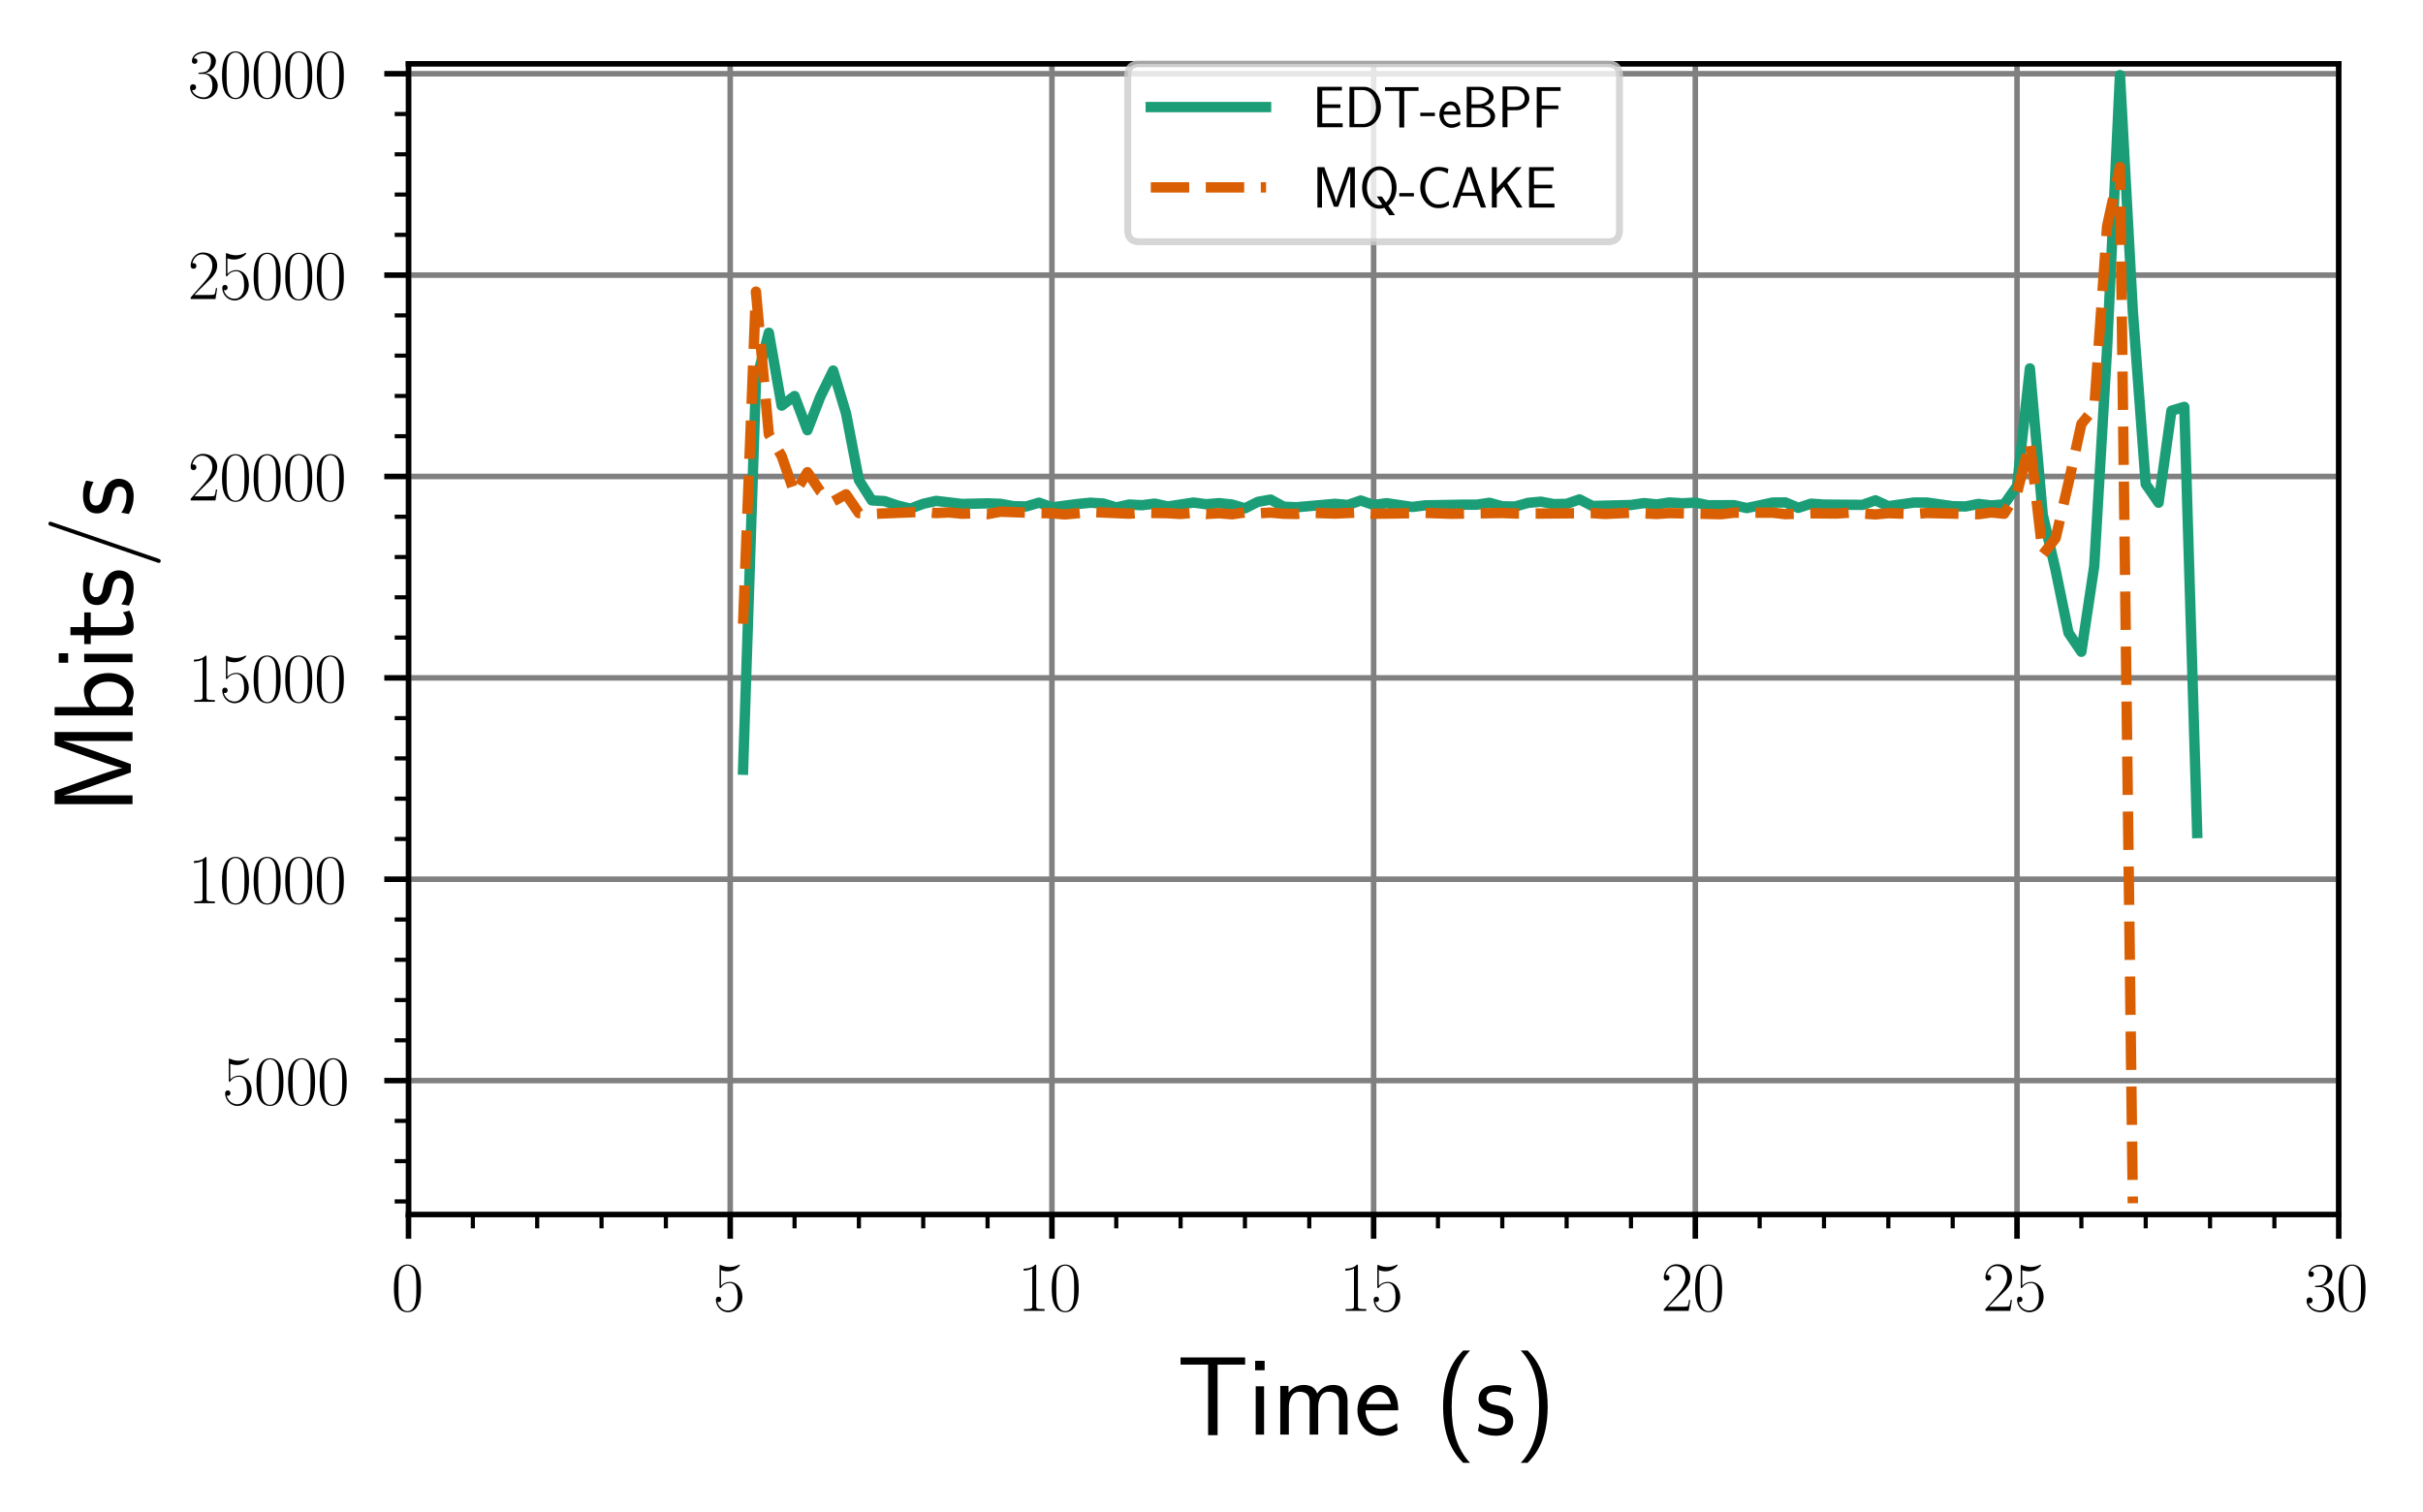 <?xml version="1.0" encoding="utf-8" standalone="no"?>
<!DOCTYPE svg PUBLIC "-//W3C//DTD SVG 1.1//EN"
  "http://www.w3.org/Graphics/SVG/1.1/DTD/svg11.dtd">
<svg xmlns:xlink="http://www.w3.org/1999/xlink" width="350.228pt" height="218.542pt" viewBox="0 0 350.228 218.542" xmlns="http://www.w3.org/2000/svg" version="1.1">
 <defs>
  <style type="text/css">*{stroke-linejoin: round; stroke-linecap: butt}</style>
 </defs>
 <g id="figure_1">
  <g id="patch_1">
   <path d="M 0 218.542 
L 350.228 218.542 
L 350.228 0 
L 0 0 
z
" style="fill: #ffffff"/>
  </g>
  <g id="axes_1">
   <g id="patch_2">
    <path d="M 59.047 175.546 
L 338.047 175.546 
L 338.047 9.226 
L 59.047 9.226 
z
" style="fill: #ffffff"/>
   </g>
   <g id="matplotlib.axis_1">
    <g id="xtick_1">
     <g id="line2d_1">
      <path d="M 59.047 175.546 
L 59.047 9.226 
" clip-path="url(#p58582784f5)" style="fill: none; stroke: #808080; stroke-width: 0.8; stroke-linecap: square"/>
     </g>
     <g id="line2d_2">
      <defs>
       <path id="m3d6bffeda5" d="M 0 0 
L 0 3.5 
" style="stroke: #000000; stroke-width: 0.8"/>
      </defs>
      <g>
       <use xlink:href="#m3d6bffeda5" x="59.047" y="175.546" style="stroke: #000000; stroke-width: 0.8"/>
      </g>
     </g>
     <g id="text_1">
      <!-- $\mathdefault{0}$ -->
      <g transform="translate(56.556 189.465) scale(0.1 -0.1)">
       <defs>
        <path id="CMR17-30" d="M 2688 2025 
C 2688 2416 2682 3080 2413 3591 
C 2176 4039 1798 4198 1466 4198 
C 1158 4198 768 4058 525 3597 
C 269 3118 243 2524 243 2025 
C 243 1661 250 1106 448 619 
C 723 -39 1216 -128 1466 -128 
C 1760 -128 2208 -7 2470 600 
C 2662 1042 2688 1559 2688 2025 
z
M 1466 -26 
C 1056 -26 813 325 723 812 
C 653 1188 653 1738 653 2096 
C 653 2588 653 2997 736 3387 
C 858 3929 1216 4096 1466 4096 
C 1728 4096 2067 3923 2189 3400 
C 2272 3036 2278 2607 2278 2096 
C 2278 1680 2278 1169 2202 792 
C 2067 95 1690 -26 1466 -26 
z
" transform="scale(0.016)"/>
       </defs>
       <use xlink:href="#CMR17-30" transform="scale(0.996)"/>
      </g>
     </g>
    </g>
    <g id="xtick_2">
     <g id="line2d_3">
      <path d="M 105.547 175.546 
L 105.547 9.226 
" clip-path="url(#p58582784f5)" style="fill: none; stroke: #808080; stroke-width: 0.8; stroke-linecap: square"/>
     </g>
     <g id="line2d_4">
      <g>
       <use xlink:href="#m3d6bffeda5" x="105.547" y="175.546" style="stroke: #000000; stroke-width: 0.8"/>
      </g>
     </g>
     <g id="text_2">
      <!-- $\mathdefault{5}$ -->
      <g transform="translate(103.056 189.465) scale(0.1 -0.1)">
       <defs>
        <path id="CMR17-35" d="M 730 3692 
C 794 3666 1056 3584 1325 3584 
C 1920 3584 2246 3911 2432 4100 
C 2432 4157 2432 4192 2394 4192 
C 2387 4192 2374 4192 2323 4163 
C 2099 4058 1837 3973 1517 3973 
C 1325 3973 1037 3999 723 4139 
C 653 4171 640 4171 634 4171 
C 602 4171 595 4164 595 4037 
L 595 2203 
C 595 2089 595 2057 659 2057 
C 691 2057 704 2070 736 2114 
C 941 2401 1222 2522 1542 2522 
C 1766 2522 2246 2382 2246 1289 
C 2246 1085 2246 715 2054 421 
C 1894 159 1645 25 1370 25 
C 947 25 518 320 403 814 
C 429 807 480 795 506 795 
C 589 795 749 840 749 1038 
C 749 1210 627 1280 506 1280 
C 358 1280 262 1190 262 1011 
C 262 454 704 -128 1382 -128 
C 2042 -128 2669 440 2669 1264 
C 2669 2030 2170 2624 1549 2624 
C 1222 2624 947 2503 730 2274 
L 730 3692 
z
" transform="scale(0.016)"/>
       </defs>
       <use xlink:href="#CMR17-35" transform="scale(0.996)"/>
      </g>
     </g>
    </g>
    <g id="xtick_3">
     <g id="line2d_5">
      <path d="M 152.047 175.546 
L 152.047 9.226 
" clip-path="url(#p58582784f5)" style="fill: none; stroke: #808080; stroke-width: 0.8; stroke-linecap: square"/>
     </g>
     <g id="line2d_6">
      <g>
       <use xlink:href="#m3d6bffeda5" x="152.047" y="175.546" style="stroke: #000000; stroke-width: 0.8"/>
      </g>
     </g>
     <g id="text_3">
      <!-- $\mathdefault{10}$ -->
      <g transform="translate(147.066 189.465) scale(0.1 -0.1)">
       <defs>
        <path id="CMR17-31" d="M 1702 4058 
C 1702 4192 1696 4192 1606 4192 
C 1357 3916 979 3827 621 3827 
C 602 3827 570 3827 563 3808 
C 557 3795 557 3782 557 3648 
C 755 3648 1088 3686 1344 3839 
L 1344 461 
C 1344 236 1331 160 781 160 
L 589 160 
L 589 0 
C 896 0 1216 0 1523 0 
C 1830 0 2150 0 2458 0 
L 2458 160 
L 2266 160 
C 1715 160 1702 230 1702 458 
L 1702 4058 
z
" transform="scale(0.016)"/>
       </defs>
       <use xlink:href="#CMR17-31" transform="scale(0.996)"/>
       <use xlink:href="#CMR17-30" transform="translate(45.69 0) scale(0.996)"/>
      </g>
     </g>
    </g>
    <g id="xtick_4">
     <g id="line2d_7">
      <path d="M 198.547 175.546 
L 198.547 9.226 
" clip-path="url(#p58582784f5)" style="fill: none; stroke: #808080; stroke-width: 0.8; stroke-linecap: square"/>
     </g>
     <g id="line2d_8">
      <g>
       <use xlink:href="#m3d6bffeda5" x="198.547" y="175.546" style="stroke: #000000; stroke-width: 0.8"/>
      </g>
     </g>
     <g id="text_4">
      <!-- $\mathdefault{15}$ -->
      <g transform="translate(193.566 189.465) scale(0.1 -0.1)">
       <use xlink:href="#CMR17-31" transform="scale(0.996)"/>
       <use xlink:href="#CMR17-35" transform="translate(45.69 0) scale(0.996)"/>
      </g>
     </g>
    </g>
    <g id="xtick_5">
     <g id="line2d_9">
      <path d="M 245.047 175.546 
L 245.047 9.226 
" clip-path="url(#p58582784f5)" style="fill: none; stroke: #808080; stroke-width: 0.8; stroke-linecap: square"/>
     </g>
     <g id="line2d_10">
      <g>
       <use xlink:href="#m3d6bffeda5" x="245.047" y="175.546" style="stroke: #000000; stroke-width: 0.8"/>
      </g>
     </g>
     <g id="text_5">
      <!-- $\mathdefault{20}$ -->
      <g transform="translate(240.066 189.465) scale(0.1 -0.1)">
       <defs>
        <path id="CMR17-32" d="M 2669 989 
L 2554 989 
C 2490 536 2438 459 2413 420 
C 2381 369 1920 369 1830 369 
L 602 369 
C 832 619 1280 1072 1824 1597 
C 2214 1967 2669 2402 2669 3035 
C 2669 3790 2067 4224 1395 4224 
C 691 4224 262 3604 262 3030 
C 262 2780 448 2748 525 2748 
C 589 2748 781 2787 781 3010 
C 781 3207 614 3264 525 3264 
C 486 3264 448 3258 422 3245 
C 544 3790 915 4058 1306 4058 
C 1862 4058 2227 3617 2227 3035 
C 2227 2479 1901 2000 1536 1584 
L 262 146 
L 262 0 
L 2515 0 
L 2669 989 
z
" transform="scale(0.016)"/>
       </defs>
       <use xlink:href="#CMR17-32" transform="scale(0.996)"/>
       <use xlink:href="#CMR17-30" transform="translate(45.69 0) scale(0.996)"/>
      </g>
     </g>
    </g>
    <g id="xtick_6">
     <g id="line2d_11">
      <path d="M 291.547 175.546 
L 291.547 9.226 
" clip-path="url(#p58582784f5)" style="fill: none; stroke: #808080; stroke-width: 0.8; stroke-linecap: square"/>
     </g>
     <g id="line2d_12">
      <g>
       <use xlink:href="#m3d6bffeda5" x="291.547" y="175.546" style="stroke: #000000; stroke-width: 0.8"/>
      </g>
     </g>
     <g id="text_6">
      <!-- $\mathdefault{25}$ -->
      <g transform="translate(286.566 189.465) scale(0.1 -0.1)">
       <use xlink:href="#CMR17-32" transform="scale(0.996)"/>
       <use xlink:href="#CMR17-35" transform="translate(45.69 0) scale(0.996)"/>
      </g>
     </g>
    </g>
    <g id="xtick_7">
     <g id="line2d_13">
      <path d="M 338.047 175.546 
L 338.047 9.226 
" clip-path="url(#p58582784f5)" style="fill: none; stroke: #808080; stroke-width: 0.8; stroke-linecap: square"/>
     </g>
     <g id="line2d_14">
      <g>
       <use xlink:href="#m3d6bffeda5" x="338.047" y="175.546" style="stroke: #000000; stroke-width: 0.8"/>
      </g>
     </g>
     <g id="text_7">
      <!-- $\mathdefault{30}$ -->
      <g transform="translate(333.066 189.465) scale(0.1 -0.1)">
       <defs>
        <path id="CMR17-33" d="M 1414 2157 
C 1984 2157 2234 1662 2234 1090 
C 2234 320 1824 25 1453 25 
C 1114 25 563 194 390 693 
C 422 680 454 680 486 680 
C 640 680 755 782 755 948 
C 755 1133 614 1216 486 1216 
C 378 1216 211 1165 211 926 
C 211 335 787 -128 1466 -128 
C 2176 -128 2720 430 2720 1085 
C 2720 1707 2208 2157 1600 2227 
C 2086 2328 2554 2756 2554 3329 
C 2554 3820 2048 4179 1472 4179 
C 890 4179 378 3829 378 3329 
C 378 3110 544 3072 627 3072 
C 762 3072 877 3155 877 3321 
C 877 3486 762 3569 627 3569 
C 602 3569 570 3569 544 3557 
C 730 3959 1235 4032 1459 4032 
C 1683 4032 2106 3925 2106 3320 
C 2106 3143 2080 2828 1862 2550 
C 1670 2304 1453 2304 1242 2284 
C 1210 2284 1062 2269 1037 2269 
C 992 2263 966 2257 966 2208 
C 966 2163 973 2157 1101 2157 
L 1414 2157 
z
" transform="scale(0.016)"/>
       </defs>
       <use xlink:href="#CMR17-33" transform="scale(0.996)"/>
       <use xlink:href="#CMR17-30" transform="translate(45.69 0) scale(0.996)"/>
      </g>
     </g>
    </g>
    <g id="xtick_8">
     <g id="line2d_15">
      <defs>
       <path id="m4acc8db81a" d="M 0 0 
L 0 2 
" style="stroke: #000000; stroke-width: 0.6"/>
      </defs>
      <g>
       <use xlink:href="#m4acc8db81a" x="68.347" y="175.546" style="stroke: #000000; stroke-width: 0.6"/>
      </g>
     </g>
    </g>
    <g id="xtick_9">
     <g id="line2d_16">
      <g>
       <use xlink:href="#m4acc8db81a" x="77.647" y="175.546" style="stroke: #000000; stroke-width: 0.6"/>
      </g>
     </g>
    </g>
    <g id="xtick_10">
     <g id="line2d_17">
      <g>
       <use xlink:href="#m4acc8db81a" x="86.947" y="175.546" style="stroke: #000000; stroke-width: 0.6"/>
      </g>
     </g>
    </g>
    <g id="xtick_11">
     <g id="line2d_18">
      <g>
       <use xlink:href="#m4acc8db81a" x="96.247" y="175.546" style="stroke: #000000; stroke-width: 0.6"/>
      </g>
     </g>
    </g>
    <g id="xtick_12">
     <g id="line2d_19">
      <g>
       <use xlink:href="#m4acc8db81a" x="114.847" y="175.546" style="stroke: #000000; stroke-width: 0.6"/>
      </g>
     </g>
    </g>
    <g id="xtick_13">
     <g id="line2d_20">
      <g>
       <use xlink:href="#m4acc8db81a" x="124.147" y="175.546" style="stroke: #000000; stroke-width: 0.6"/>
      </g>
     </g>
    </g>
    <g id="xtick_14">
     <g id="line2d_21">
      <g>
       <use xlink:href="#m4acc8db81a" x="133.447" y="175.546" style="stroke: #000000; stroke-width: 0.6"/>
      </g>
     </g>
    </g>
    <g id="xtick_15">
     <g id="line2d_22">
      <g>
       <use xlink:href="#m4acc8db81a" x="142.747" y="175.546" style="stroke: #000000; stroke-width: 0.6"/>
      </g>
     </g>
    </g>
    <g id="xtick_16">
     <g id="line2d_23">
      <g>
       <use xlink:href="#m4acc8db81a" x="161.347" y="175.546" style="stroke: #000000; stroke-width: 0.6"/>
      </g>
     </g>
    </g>
    <g id="xtick_17">
     <g id="line2d_24">
      <g>
       <use xlink:href="#m4acc8db81a" x="170.647" y="175.546" style="stroke: #000000; stroke-width: 0.6"/>
      </g>
     </g>
    </g>
    <g id="xtick_18">
     <g id="line2d_25">
      <g>
       <use xlink:href="#m4acc8db81a" x="179.947" y="175.546" style="stroke: #000000; stroke-width: 0.6"/>
      </g>
     </g>
    </g>
    <g id="xtick_19">
     <g id="line2d_26">
      <g>
       <use xlink:href="#m4acc8db81a" x="189.247" y="175.546" style="stroke: #000000; stroke-width: 0.6"/>
      </g>
     </g>
    </g>
    <g id="xtick_20">
     <g id="line2d_27">
      <g>
       <use xlink:href="#m4acc8db81a" x="207.847" y="175.546" style="stroke: #000000; stroke-width: 0.6"/>
      </g>
     </g>
    </g>
    <g id="xtick_21">
     <g id="line2d_28">
      <g>
       <use xlink:href="#m4acc8db81a" x="217.147" y="175.546" style="stroke: #000000; stroke-width: 0.6"/>
      </g>
     </g>
    </g>
    <g id="xtick_22">
     <g id="line2d_29">
      <g>
       <use xlink:href="#m4acc8db81a" x="226.447" y="175.546" style="stroke: #000000; stroke-width: 0.6"/>
      </g>
     </g>
    </g>
    <g id="xtick_23">
     <g id="line2d_30">
      <g>
       <use xlink:href="#m4acc8db81a" x="235.747" y="175.546" style="stroke: #000000; stroke-width: 0.6"/>
      </g>
     </g>
    </g>
    <g id="xtick_24">
     <g id="line2d_31">
      <g>
       <use xlink:href="#m4acc8db81a" x="254.347" y="175.546" style="stroke: #000000; stroke-width: 0.6"/>
      </g>
     </g>
    </g>
    <g id="xtick_25">
     <g id="line2d_32">
      <g>
       <use xlink:href="#m4acc8db81a" x="263.647" y="175.546" style="stroke: #000000; stroke-width: 0.6"/>
      </g>
     </g>
    </g>
    <g id="xtick_26">
     <g id="line2d_33">
      <g>
       <use xlink:href="#m4acc8db81a" x="272.947" y="175.546" style="stroke: #000000; stroke-width: 0.6"/>
      </g>
     </g>
    </g>
    <g id="xtick_27">
     <g id="line2d_34">
      <g>
       <use xlink:href="#m4acc8db81a" x="282.247" y="175.546" style="stroke: #000000; stroke-width: 0.6"/>
      </g>
     </g>
    </g>
    <g id="xtick_28">
     <g id="line2d_35">
      <g>
       <use xlink:href="#m4acc8db81a" x="300.847" y="175.546" style="stroke: #000000; stroke-width: 0.6"/>
      </g>
     </g>
    </g>
    <g id="xtick_29">
     <g id="line2d_36">
      <g>
       <use xlink:href="#m4acc8db81a" x="310.147" y="175.546" style="stroke: #000000; stroke-width: 0.6"/>
      </g>
     </g>
    </g>
    <g id="xtick_30">
     <g id="line2d_37">
      <g>
       <use xlink:href="#m4acc8db81a" x="319.447" y="175.546" style="stroke: #000000; stroke-width: 0.6"/>
      </g>
     </g>
    </g>
    <g id="xtick_31">
     <g id="line2d_38">
      <g>
       <use xlink:href="#m4acc8db81a" x="328.747" y="175.546" style="stroke: #000000; stroke-width: 0.6"/>
      </g>
     </g>
    </g>
    <g id="text_8">
     <!-- Time (s) -->
     <g transform="translate(170.086 207.357) scale(0.16 -0.16)">
      <defs>
       <path id="CMSS17-54" d="M 2317 3968 
L 2848 3968 
C 2925 3968 3002 3968 3078 3968 
L 3878 3968 
L 3878 4376 
L 218 4376 
L 218 3968 
L 1018 3968 
C 1094 3968 1171 3968 1248 3968 
L 1779 3968 
L 1779 -32 
L 2317 -32 
L 2317 3968 
z
" transform="scale(0.016)"/>
       <path id="CMSS17-69" d="M 979 4183 
L 442 4183 
L 442 3648 
L 979 3648 
L 979 4183 
z
M 947 2739 
L 474 2739 
L 474 0 
L 947 0 
L 947 2739 
z
" transform="scale(0.016)"/>
       <path id="CMSS17-6d" d="M 4288 1877 
C 4288 2308 4179 2816 3462 2816 
C 2982 2816 2694 2516 2566 2331 
C 2451 2670 2182 2816 1798 2816 
C 1363 2816 1088 2568 941 2389 
L 941 2758 
L 474 2758 
L 474 0 
L 960 0 
L 960 1559 
C 960 1939 1101 2428 1555 2428 
C 2138 2428 2138 2016 2138 1829 
L 2138 0 
L 2624 0 
L 2624 1559 
C 2624 1939 2765 2428 3219 2428 
C 3802 2428 3802 2016 3802 1829 
L 3802 0 
L 4288 0 
L 4288 1877 
z
" transform="scale(0.016)"/>
       <path id="CMSS17-65" d="M 2502 1377 
C 2502 1590 2490 2003 2285 2345 
C 2061 2713 1696 2816 1421 2816 
C 755 2816 192 2188 192 1375 
C 192 582 774 -64 1510 -64 
C 1798 -64 2150 19 2470 248 
C 2470 274 2458 414 2451 420 
C 2451 433 2432 630 2432 656 
C 2125 407 1773 325 1517 325 
C 1107 325 666 667 646 1377 
L 2502 1377 
z
M 698 1728 
C 781 2084 1062 2421 1421 2421 
C 1517 2421 1965 2421 2080 1728 
L 698 1728 
z
" transform="scale(0.016)"/>
       <path id="CMSS17-28" d="M 1613 4768 
C 1267 4417 474 3601 474 1588 
C 474 -433 1267 -1243 1613 -1600 
L 2003 -1600 
C 1216 -784 960 357 960 1581 
C 960 2798 1203 3946 2003 4768 
L 1613 4768 
z
" transform="scale(0.016)"/>
       <path id="CMSS17-73" d="M 2061 2627 
C 1683 2807 1389 2807 1197 2807 
C 742 2807 198 2648 198 2003 
C 198 1359 902 1218 1094 1179 
C 1389 1122 1715 1058 1715 740 
C 1715 337 1254 337 1171 337 
C 915 337 563 407 243 638 
L 166 210 
C 531 0 883 -64 1178 -64 
C 1965 -64 2163 416 2163 781 
C 2163 1094 1984 1305 1862 1401 
C 1651 1568 1574 1587 1050 1696 
C 960 1709 646 1779 646 2066 
C 646 2432 1050 2432 1139 2432 
C 1555 2432 1811 2303 1984 2208 
L 2061 2627 
z
" transform="scale(0.016)"/>
       <path id="CMSS17-29" d="M 723 -1600 
C 1069 -1249 1862 -433 1862 1581 
C 1862 3601 1069 4411 723 4768 
L 333 4768 
C 1120 3952 1376 2811 1376 1588 
C 1376 370 1133 -778 333 -1600 
L 723 -1600 
z
" transform="scale(0.016)"/>
      </defs>
      <use xlink:href="#CMSS17-54" transform="scale(0.996)"/>
      <use xlink:href="#CMSS17-69" transform="translate(63.819 0) scale(0.996)"/>
      <use xlink:href="#CMSS17-6d" transform="translate(86 0) scale(0.996)"/>
      <use xlink:href="#CMSS17-65" transform="translate(160.229 0) scale(0.996)"/>
      <use xlink:href="#CMSS17-28" transform="translate(233.097 0) scale(0.996)"/>
      <use xlink:href="#CMSS17-73" transform="translate(269.531 0) scale(0.996)"/>
      <use xlink:href="#CMSS17-29" transform="translate(305.445 0) scale(0.996)"/>
     </g>
    </g>
   </g>
   <g id="matplotlib.axis_2">
    <g id="ytick_1">
     <g id="line2d_39">
      <path d="M 59.047 156.188 
L 338.047 156.188 
" clip-path="url(#p58582784f5)" style="fill: none; stroke: #808080; stroke-width: 0.8; stroke-linecap: square"/>
     </g>
     <g id="line2d_40">
      <defs>
       <path id="mb8cbb721c4" d="M 0 0 
L -3.5 0 
" style="stroke: #000000; stroke-width: 0.8"/>
      </defs>
      <g>
       <use xlink:href="#mb8cbb721c4" x="59.047" y="156.188" style="stroke: #000000; stroke-width: 0.8"/>
      </g>
     </g>
     <g id="text_9">
      <!-- $\mathdefault{5000}$ -->
      <g transform="translate(32.122 159.648) scale(0.1 -0.1)">
       <use xlink:href="#CMR17-35" transform="scale(0.996)"/>
       <use xlink:href="#CMR17-30" transform="translate(45.69 0) scale(0.996)"/>
       <use xlink:href="#CMR17-30" transform="translate(91.381 0) scale(0.996)"/>
       <use xlink:href="#CMR17-30" transform="translate(137.071 0) scale(0.996)"/>
      </g>
     </g>
    </g>
    <g id="ytick_2">
     <g id="line2d_41">
      <path d="M 59.047 127.083 
L 338.047 127.083 
" clip-path="url(#p58582784f5)" style="fill: none; stroke: #808080; stroke-width: 0.8; stroke-linecap: square"/>
     </g>
     <g id="line2d_42">
      <g>
       <use xlink:href="#mb8cbb721c4" x="59.047" y="127.083" style="stroke: #000000; stroke-width: 0.8"/>
      </g>
     </g>
     <g id="text_10">
      <!-- $\mathdefault{10000}$ -->
      <g transform="translate(27.14 130.542) scale(0.1 -0.1)">
       <use xlink:href="#CMR17-31" transform="scale(0.996)"/>
       <use xlink:href="#CMR17-30" transform="translate(45.69 0) scale(0.996)"/>
       <use xlink:href="#CMR17-30" transform="translate(91.381 0) scale(0.996)"/>
       <use xlink:href="#CMR17-30" transform="translate(137.071 0) scale(0.996)"/>
       <use xlink:href="#CMR17-30" transform="translate(182.762 0) scale(0.996)"/>
      </g>
     </g>
    </g>
    <g id="ytick_3">
     <g id="line2d_43">
      <path d="M 59.047 97.977 
L 338.047 97.977 
" clip-path="url(#p58582784f5)" style="fill: none; stroke: #808080; stroke-width: 0.8; stroke-linecap: square"/>
     </g>
     <g id="line2d_44">
      <g>
       <use xlink:href="#mb8cbb721c4" x="59.047" y="97.977" style="stroke: #000000; stroke-width: 0.8"/>
      </g>
     </g>
     <g id="text_11">
      <!-- $\mathdefault{15000}$ -->
      <g transform="translate(27.14 101.436) scale(0.1 -0.1)">
       <use xlink:href="#CMR17-31" transform="scale(0.996)"/>
       <use xlink:href="#CMR17-35" transform="translate(45.69 0) scale(0.996)"/>
       <use xlink:href="#CMR17-30" transform="translate(91.381 0) scale(0.996)"/>
       <use xlink:href="#CMR17-30" transform="translate(137.071 0) scale(0.996)"/>
       <use xlink:href="#CMR17-30" transform="translate(182.762 0) scale(0.996)"/>
      </g>
     </g>
    </g>
    <g id="ytick_4">
     <g id="line2d_45">
      <path d="M 59.047 68.871 
L 338.047 68.871 
" clip-path="url(#p58582784f5)" style="fill: none; stroke: #808080; stroke-width: 0.8; stroke-linecap: square"/>
     </g>
     <g id="line2d_46">
      <g>
       <use xlink:href="#mb8cbb721c4" x="59.047" y="68.871" style="stroke: #000000; stroke-width: 0.8"/>
      </g>
     </g>
     <g id="text_12">
      <!-- $\mathdefault{20000}$ -->
      <g transform="translate(27.14 72.33) scale(0.1 -0.1)">
       <use xlink:href="#CMR17-32" transform="scale(0.996)"/>
       <use xlink:href="#CMR17-30" transform="translate(45.69 0) scale(0.996)"/>
       <use xlink:href="#CMR17-30" transform="translate(91.381 0) scale(0.996)"/>
       <use xlink:href="#CMR17-30" transform="translate(137.071 0) scale(0.996)"/>
       <use xlink:href="#CMR17-30" transform="translate(182.762 0) scale(0.996)"/>
      </g>
     </g>
    </g>
    <g id="ytick_5">
     <g id="line2d_47">
      <path d="M 59.047 39.765 
L 338.047 39.765 
" clip-path="url(#p58582784f5)" style="fill: none; stroke: #808080; stroke-width: 0.8; stroke-linecap: square"/>
     </g>
     <g id="line2d_48">
      <g>
       <use xlink:href="#mb8cbb721c4" x="59.047" y="39.765" style="stroke: #000000; stroke-width: 0.8"/>
      </g>
     </g>
     <g id="text_13">
      <!-- $\mathdefault{25000}$ -->
      <g transform="translate(27.14 43.224) scale(0.1 -0.1)">
       <use xlink:href="#CMR17-32" transform="scale(0.996)"/>
       <use xlink:href="#CMR17-35" transform="translate(45.69 0) scale(0.996)"/>
       <use xlink:href="#CMR17-30" transform="translate(91.381 0) scale(0.996)"/>
       <use xlink:href="#CMR17-30" transform="translate(137.071 0) scale(0.996)"/>
       <use xlink:href="#CMR17-30" transform="translate(182.762 0) scale(0.996)"/>
      </g>
     </g>
    </g>
    <g id="ytick_6">
     <g id="line2d_49">
      <path d="M 59.047 10.659 
L 338.047 10.659 
" clip-path="url(#p58582784f5)" style="fill: none; stroke: #808080; stroke-width: 0.8; stroke-linecap: square"/>
     </g>
     <g id="line2d_50">
      <g>
       <use xlink:href="#mb8cbb721c4" x="59.047" y="10.659" style="stroke: #000000; stroke-width: 0.8"/>
      </g>
     </g>
     <g id="text_14">
      <!-- $\mathdefault{30000}$ -->
      <g transform="translate(27.14 14.118) scale(0.1 -0.1)">
       <use xlink:href="#CMR17-33" transform="scale(0.996)"/>
       <use xlink:href="#CMR17-30" transform="translate(45.69 0) scale(0.996)"/>
       <use xlink:href="#CMR17-30" transform="translate(91.381 0) scale(0.996)"/>
       <use xlink:href="#CMR17-30" transform="translate(137.071 0) scale(0.996)"/>
       <use xlink:href="#CMR17-30" transform="translate(182.762 0) scale(0.996)"/>
      </g>
     </g>
    </g>
    <g id="ytick_7">
     <g id="line2d_51">
      <defs>
       <path id="m43f4674069" d="M 0 0 
L -2 0 
" style="stroke: #000000; stroke-width: 0.6"/>
      </defs>
      <g>
       <use xlink:href="#m43f4674069" x="59.047" y="173.652" style="stroke: #000000; stroke-width: 0.6"/>
      </g>
     </g>
    </g>
    <g id="ytick_8">
     <g id="line2d_52">
      <g>
       <use xlink:href="#m43f4674069" x="59.047" y="167.831" style="stroke: #000000; stroke-width: 0.6"/>
      </g>
     </g>
    </g>
    <g id="ytick_9">
     <g id="line2d_53">
      <g>
       <use xlink:href="#m43f4674069" x="59.047" y="162.01" style="stroke: #000000; stroke-width: 0.6"/>
      </g>
     </g>
    </g>
    <g id="ytick_10">
     <g id="line2d_54">
      <g>
       <use xlink:href="#m43f4674069" x="59.047" y="150.367" style="stroke: #000000; stroke-width: 0.6"/>
      </g>
     </g>
    </g>
    <g id="ytick_11">
     <g id="line2d_55">
      <g>
       <use xlink:href="#m43f4674069" x="59.047" y="144.546" style="stroke: #000000; stroke-width: 0.6"/>
      </g>
     </g>
    </g>
    <g id="ytick_12">
     <g id="line2d_56">
      <g>
       <use xlink:href="#m43f4674069" x="59.047" y="138.725" style="stroke: #000000; stroke-width: 0.6"/>
      </g>
     </g>
    </g>
    <g id="ytick_13">
     <g id="line2d_57">
      <g>
       <use xlink:href="#m43f4674069" x="59.047" y="132.904" style="stroke: #000000; stroke-width: 0.6"/>
      </g>
     </g>
    </g>
    <g id="ytick_14">
     <g id="line2d_58">
      <g>
       <use xlink:href="#m43f4674069" x="59.047" y="121.261" style="stroke: #000000; stroke-width: 0.6"/>
      </g>
     </g>
    </g>
    <g id="ytick_15">
     <g id="line2d_59">
      <g>
       <use xlink:href="#m43f4674069" x="59.047" y="115.44" style="stroke: #000000; stroke-width: 0.6"/>
      </g>
     </g>
    </g>
    <g id="ytick_16">
     <g id="line2d_60">
      <g>
       <use xlink:href="#m43f4674069" x="59.047" y="109.619" style="stroke: #000000; stroke-width: 0.6"/>
      </g>
     </g>
    </g>
    <g id="ytick_17">
     <g id="line2d_61">
      <g>
       <use xlink:href="#m43f4674069" x="59.047" y="103.798" style="stroke: #000000; stroke-width: 0.6"/>
      </g>
     </g>
    </g>
    <g id="ytick_18">
     <g id="line2d_62">
      <g>
       <use xlink:href="#m43f4674069" x="59.047" y="92.156" style="stroke: #000000; stroke-width: 0.6"/>
      </g>
     </g>
    </g>
    <g id="ytick_19">
     <g id="line2d_63">
      <g>
       <use xlink:href="#m43f4674069" x="59.047" y="86.334" style="stroke: #000000; stroke-width: 0.6"/>
      </g>
     </g>
    </g>
    <g id="ytick_20">
     <g id="line2d_64">
      <g>
       <use xlink:href="#m43f4674069" x="59.047" y="80.513" style="stroke: #000000; stroke-width: 0.6"/>
      </g>
     </g>
    </g>
    <g id="ytick_21">
     <g id="line2d_65">
      <g>
       <use xlink:href="#m43f4674069" x="59.047" y="74.692" style="stroke: #000000; stroke-width: 0.6"/>
      </g>
     </g>
    </g>
    <g id="ytick_22">
     <g id="line2d_66">
      <g>
       <use xlink:href="#m43f4674069" x="59.047" y="63.05" style="stroke: #000000; stroke-width: 0.6"/>
      </g>
     </g>
    </g>
    <g id="ytick_23">
     <g id="line2d_67">
      <g>
       <use xlink:href="#m43f4674069" x="59.047" y="57.229" style="stroke: #000000; stroke-width: 0.6"/>
      </g>
     </g>
    </g>
    <g id="ytick_24">
     <g id="line2d_68">
      <g>
       <use xlink:href="#m43f4674069" x="59.047" y="51.407" style="stroke: #000000; stroke-width: 0.6"/>
      </g>
     </g>
    </g>
    <g id="ytick_25">
     <g id="line2d_69">
      <g>
       <use xlink:href="#m43f4674069" x="59.047" y="45.586" style="stroke: #000000; stroke-width: 0.6"/>
      </g>
     </g>
    </g>
    <g id="ytick_26">
     <g id="line2d_70">
      <g>
       <use xlink:href="#m43f4674069" x="59.047" y="33.944" style="stroke: #000000; stroke-width: 0.6"/>
      </g>
     </g>
    </g>
    <g id="ytick_27">
     <g id="line2d_71">
      <g>
       <use xlink:href="#m43f4674069" x="59.047" y="28.123" style="stroke: #000000; stroke-width: 0.6"/>
      </g>
     </g>
    </g>
    <g id="ytick_28">
     <g id="line2d_72">
      <g>
       <use xlink:href="#m43f4674069" x="59.047" y="22.302" style="stroke: #000000; stroke-width: 0.6"/>
      </g>
     </g>
    </g>
    <g id="ytick_29">
     <g id="line2d_73">
      <g>
       <use xlink:href="#m43f4674069" x="59.047" y="16.48" style="stroke: #000000; stroke-width: 0.6"/>
      </g>
     </g>
    </g>
    <g id="text_15">
     <!-- Mbits/s -->
     <g transform="translate(19.155 117.699) rotate(-90) scale(0.16 -0.16)">
      <defs>
       <path id="CMSS17-4d" d="M 3194 2371 
L 2886 1473 
C 2835 1307 2662 791 2624 587 
L 2618 587 
C 2598 715 2560 849 2458 1174 
C 2400 1365 2336 1562 2272 1741 
L 1325 4416 
L 576 4416 
L 576 0 
L 1075 0 
L 1075 3900 
L 1082 3900 
C 1082 3894 1139 3613 1530 2499 
L 2374 96 
L 2848 96 
L 3610 2231 
C 3661 2378 3821 2843 3891 3066 
C 3955 3257 4115 3728 4154 3913 
L 4160 3913 
L 4160 0 
L 4666 0 
L 4666 4416 
L 3923 4416 
L 3194 2371 
z
" transform="scale(0.016)"/>
       <path id="CMSS17-62" d="M 954 4416 
L 480 4416 
L 480 -13 
L 966 -13 
L 966 274 
C 1210 38 1504 -64 1766 -64 
C 2381 -64 2880 549 2880 1352 
C 2880 2086 2496 2756 1926 2756 
C 1523 2756 1165 2591 954 2419 
L 954 4416 
z
M 966 2046 
C 1107 2222 1306 2368 1587 2368 
C 1965 2368 2394 2097 2394 1352 
C 2394 558 1882 325 1530 325 
C 1402 325 1267 356 1139 464 
C 966 615 966 709 966 797 
L 966 2046 
z
" transform="scale(0.016)"/>
       <path id="CMSS17-74" d="M 1069 2368 
L 1901 2368 
L 1901 2737 
L 1069 2737 
L 1069 3520 
L 614 3520 
L 614 2737 
L 109 2737 
L 109 2368 
L 602 2368 
L 602 749 
C 602 384 685 -64 1107 -64 
C 1427 -64 1722 25 2003 172 
L 1901 548 
C 1747 414 1562 337 1363 337 
C 1082 337 1069 696 1069 856 
L 1069 2368 
z
" transform="scale(0.016)"/>
       <path id="CMSS17-2f" d="M 2637 4545 
C 2669 4627 2669 4640 2669 4653 
C 2669 4729 2611 4768 2560 4768 
C 2483 4768 2458 4717 2432 4640 
L 365 -1377 
C 333 -1460 333 -1473 333 -1486 
C 333 -1562 390 -1600 442 -1600 
C 518 -1600 544 -1549 570 -1473 
L 2637 4545 
z
" transform="scale(0.016)"/>
      </defs>
      <use xlink:href="#CMSS17-4d" transform="scale(0.996)"/>
      <use xlink:href="#CMSS17-62" transform="translate(81.676 0) scale(0.996)"/>
      <use xlink:href="#CMSS17-69" transform="translate(129.881 0) scale(0.996)"/>
      <use xlink:href="#CMSS17-74" transform="translate(152.062 0) scale(0.996)"/>
      <use xlink:href="#CMSS17-73" transform="translate(185.893 0) scale(0.996)"/>
      <use xlink:href="#CMSS17-2f" transform="translate(221.807 0) scale(0.996)"/>
      <use xlink:href="#CMSS17-73" transform="translate(268.65 0) scale(0.996)"/>
     </g>
    </g>
   </g>
   <g id="line2d_74">
    <path d="M 107.407 111.25 
L 109.267 55.178 
L 111.127 48.094 
L 112.987 58.63 
L 114.847 57.24 
L 116.707 62.18 
L 118.567 57.361 
L 120.427 53.564 
L 122.287 59.749 
L 124.147 69.385 
L 126.007 72.322 
L 127.867 72.434 
L 129.727 73.062 
L 131.587 73.513 
L 133.447 72.818 
L 135.307 72.4 
L 139.027 72.84 
L 142.747 72.757 
L 144.607 72.82 
L 146.467 73.161 
L 148.327 73.202 
L 150.187 72.656 
L 152.047 73.33 
L 155.767 72.847 
L 157.627 72.663 
L 159.487 72.783 
L 161.347 73.341 
L 163.207 72.923 
L 165.067 73.021 
L 166.927 72.791 
L 168.787 73.209 
L 172.507 72.636 
L 174.367 72.88 
L 176.227 72.723 
L 178.087 72.929 
L 179.947 73.474 
L 181.807 72.54 
L 183.667 72.21 
L 185.527 73.233 
L 187.387 73.317 
L 192.967 72.821 
L 194.827 72.984 
L 196.687 72.345 
L 198.547 72.985 
L 200.407 72.728 
L 204.127 73.275 
L 205.987 73.044 
L 211.567 72.942 
L 213.427 72.948 
L 215.287 72.673 
L 217.147 73.182 
L 219.007 73.212 
L 220.867 72.683 
L 222.727 72.513 
L 224.587 72.864 
L 226.447 72.825 
L 228.307 72.181 
L 230.167 73.136 
L 235.747 72.991 
L 237.607 72.72 
L 239.467 72.905 
L 241.327 72.627 
L 243.187 72.746 
L 245.047 72.646 
L 246.907 73.033 
L 250.627 73.017 
L 252.487 73.436 
L 256.207 72.642 
L 258.067 72.621 
L 259.927 73.403 
L 261.787 72.798 
L 263.647 72.934 
L 269.227 72.973 
L 271.087 72.318 
L 272.947 73.163 
L 276.667 72.633 
L 278.527 72.64 
L 282.247 73.165 
L 284.107 73.203 
L 285.967 72.837 
L 287.827 73.053 
L 289.687 72.895 
L 291.547 70.252 
L 293.407 53.248 
L 295.267 74.392 
L 297.127 82.419 
L 298.987 91.467 
L 300.847 94.206 
L 302.707 81.827 
L 304.567 50.312 
L 306.427 10.857 
L 308.287 45.045 
L 310.147 69.962 
L 312.007 72.662 
L 313.867 59.364 
L 315.727 58.809 
L 317.587 120.404 
L 317.587 120.404 
" clip-path="url(#p58582784f5)" style="fill: none; stroke: #1b9e77; stroke-width: 1.5; stroke-linecap: square"/>
   </g>
   <g id="line2d_75">
    <path d="M 107.407 90.164 
L 109.267 42.148 
L 111.127 62.765 
L 112.987 65.922 
L 114.847 71.307 
L 116.707 68.254 
L 118.567 71.007 
L 120.427 72.47 
L 122.287 71.449 
L 124.147 74.159 
L 126.007 74.277 
L 133.447 73.979 
L 135.307 74.159 
L 137.167 74.067 
L 139.027 74.249 
L 140.887 74.191 
L 142.747 74.312 
L 144.607 73.96 
L 150.187 74.163 
L 152.047 74.183 
L 153.907 74.355 
L 157.627 74.006 
L 163.207 74.242 
L 165.067 74.125 
L 168.787 74.172 
L 170.647 74.289 
L 172.507 74.109 
L 174.367 74.285 
L 176.227 74.18 
L 178.087 74.33 
L 179.947 74.063 
L 181.807 74.196 
L 183.667 74.09 
L 185.527 74.254 
L 187.387 74.283 
L 189.247 74.112 
L 192.967 74.231 
L 196.687 74.067 
L 198.547 74.256 
L 202.267 74.209 
L 205.987 74.132 
L 209.707 74.256 
L 217.147 74.146 
L 219.007 74.219 
L 222.727 74.226 
L 230.167 74.168 
L 232.027 74.281 
L 235.747 74.111 
L 239.467 74.29 
L 241.327 74.16 
L 245.047 74.239 
L 248.767 74.323 
L 250.627 74.104 
L 256.207 74.102 
L 258.067 74.312 
L 261.787 74.19 
L 265.507 74.225 
L 267.367 74.097 
L 271.087 74.351 
L 272.947 74.174 
L 276.667 74.293 
L 278.527 74.146 
L 285.967 74.319 
L 287.827 74.067 
L 289.687 74.252 
L 291.547 71.276 
L 293.407 63.899 
L 295.267 80.157 
L 297.127 77.787 
L 298.987 69.807 
L 300.847 61.288 
L 302.707 58.996 
L 304.567 32.701 
L 306.427 24.15 
L 308.287 173.916 
L 308.287 173.916 
" clip-path="url(#p58582784f5)" style="fill: none; stroke-dasharray: 5.55,2.4; stroke-dashoffset: 0; stroke: #d95f02; stroke-width: 1.5"/>
   </g>
   <g id="patch_3">
    <path d="M 59.047 175.546 
L 59.047 9.226 
" style="fill: none; stroke: #000000; stroke-width: 0.8; stroke-linejoin: miter; stroke-linecap: square"/>
   </g>
   <g id="patch_4">
    <path d="M 338.047 175.546 
L 338.047 9.226 
" style="fill: none; stroke: #000000; stroke-width: 0.8; stroke-linejoin: miter; stroke-linecap: square"/>
   </g>
   <g id="patch_5">
    <path d="M 59.047 175.546 
L 338.047 175.546 
" style="fill: none; stroke: #000000; stroke-width: 0.8; stroke-linejoin: miter; stroke-linecap: square"/>
   </g>
   <g id="patch_6">
    <path d="M 59.047 9.226 
L 338.047 9.226 
" style="fill: none; stroke: #000000; stroke-width: 0.8; stroke-linejoin: miter; stroke-linecap: square"/>
   </g>
   <g id="legend_1">
    <g id="patch_7">
     <path d="M 164.673 34.944 
L 232.421 34.944 
Q 234.087 34.944 234.087 33.278 
L 234.087 10.892 
Q 234.087 9.226 232.421 9.226 
L 164.673 9.226 
Q 163.007 9.226 163.007 10.892 
L 163.007 33.278 
Q 163.007 34.944 164.673 34.944 
z
" style="fill: #ffffff; opacity: 0.8; stroke: #cccccc; stroke-linejoin: miter"/>
    </g>
    <g id="line2d_76">
     <path d="M 166.339 15.474 
L 174.669 15.474 
L 182.999 15.474 
" style="fill: none; stroke: #1b9e77; stroke-width: 1.5; stroke-linecap: square"/>
    </g>
    <g id="text_16">
     <!-- EDT-eBPF -->
     <g transform="translate(189.663 18.389) scale(0.083 -0.083)">
      <defs>
       <path id="CMSS17-45" d="M 1958 433 
C 1446 433 1216 433 1101 433 
L 1101 2107 
L 3085 2107 
L 3085 2496 
L 1101 2496 
L 1101 4009 
L 1926 4009 
C 2003 4009 2080 4009 2157 4009 
L 3251 4009 
L 3251 4416 
L 563 4416 
L 563 0 
L 3334 0 
L 3334 433 
L 1958 433 
z
" transform="scale(0.016)"/>
       <path id="CMSS17-44" d="M 570 4416 
L 570 0 
L 2144 0 
C 3194 0 4000 980 4000 2170 
C 4000 3398 3194 4416 2144 4416 
L 570 4416 
z
M 1094 357 
L 1094 4059 
L 2003 4059 
C 2861 4059 3475 3277 3475 2170 
C 3475 1107 2867 357 2003 357 
L 1094 357 
z
" transform="scale(0.016)"/>
       <path id="CMSS17-2d" d="M 1664 1216 
L 1664 1585 
L 64 1585 
L 64 1216 
L 1664 1216 
z
" transform="scale(0.016)"/>
       <path id="CMSS17-42" d="M 570 4416 
L 570 0 
L 2163 0 
C 3034 0 3667 574 3667 1200 
C 3667 1685 3251 2176 2502 2317 
C 3334 2558 3501 3040 3501 3313 
C 3501 3883 2874 4416 1997 4416 
L 570 4416 
z
M 1088 2496 
L 1088 4059 
L 1824 4059 
C 2483 4059 3002 3724 3002 3306 
C 3002 2926 2592 2496 1766 2496 
L 1088 2496 
z
M 1088 357 
L 1088 2107 
L 1939 2107 
C 2630 2107 3162 1679 3162 1206 
C 3162 772 2694 357 1984 357 
L 1088 357 
z
" transform="scale(0.016)"/>
       <path id="CMSS17-50" d="M 2106 1856 
C 2874 1856 3501 2453 3501 3158 
C 3501 3850 2899 4453 2067 4453 
L 570 4453 
L 570 0 
L 1107 0 
L 1107 1856 
L 2106 1856 
z
M 1926 4096 
C 2669 4096 2995 3627 2995 3157 
C 2995 2720 2694 2226 1926 2226 
L 1094 2226 
L 1094 4096 
L 1926 4096 
z
" transform="scale(0.016)"/>
       <path id="CMSS17-46" d="M 2918 1984 
L 2918 2373 
L 1101 2373 
L 1101 3968 
L 1882 3968 
C 1958 3968 2035 3968 2112 3968 
L 3168 3968 
L 3168 4375 
L 563 4375 
L 563 -32 
L 1101 -32 
L 1101 1984 
L 2918 1984 
z
" transform="scale(0.016)"/>
      </defs>
      <use xlink:href="#CMSS17-45" transform="scale(0.996)"/>
      <use xlink:href="#CMSS17-44" transform="translate(55.892 0) scale(0.996)"/>
      <use xlink:href="#CMSS17-54" transform="translate(123.435 0) scale(0.996)"/>
      <use xlink:href="#CMSS17-2d" transform="translate(187.254 0) scale(0.996)"/>
      <use xlink:href="#CMSS17-65" transform="translate(218.483 0) scale(0.996)"/>
      <use xlink:href="#CMSS17-42" transform="translate(260.122 0) scale(0.996)"/>
      <use xlink:href="#CMSS17-50" transform="translate(322.46 0) scale(0.996)"/>
      <use xlink:href="#CMSS17-46" transform="translate(382.196 0) scale(0.996)"/>
     </g>
    </g>
    <g id="line2d_77">
     <path d="M 166.339 27.083 
L 174.669 27.083 
L 182.999 27.083 
" style="fill: none; stroke-dasharray: 5.55,2.4; stroke-dashoffset: 0; stroke: #d95f02; stroke-width: 1.5"/>
    </g>
    <g id="text_17">
     <!-- MQ-CAKE -->
     <g transform="translate(189.663 29.999) scale(0.083 -0.083)">
      <defs>
       <path id="CMSS17-51" d="M 3200 202 
C 3981 833 4096 1689 4096 2174 
C 4096 3501 3219 4497 2214 4497 
C 1210 4497 333 3497 333 2178 
C 333 847 1222 -128 2214 -128 
C 2438 -128 2630 -77 2765 -26 
L 3302 -832 
L 3930 -832 
L 3200 202 
z
M 2528 324 
C 2438 293 2330 273 2214 273 
C 1523 273 858 993 858 2178 
C 858 3357 1517 4096 2214 4096 
C 2918 4096 3571 3350 3571 2178 
C 3571 1771 3507 1089 2950 566 
L 2490 1210 
L 1939 1210 
L 2528 324 
z
" transform="scale(0.016)"/>
       <path id="CMSS17-43" d="M 3501 714 
C 3072 427 2874 344 2355 344 
C 1459 344 934 1303 934 2179 
C 934 3112 1472 4032 2381 4032 
C 2790 4032 3059 3918 3386 3715 
L 3475 4217 
C 3168 4370 2778 4440 2387 4440 
C 1158 4440 397 3316 397 2179 
C 397 927 1299 -64 2323 -64 
C 2874 -64 3066 -19 3539 280 
L 3501 714 
z
" transform="scale(0.016)"/>
       <path id="CMSS17-41" d="M 2272 4416 
L 1722 4416 
L 166 0 
L 653 0 
L 1101 1280 
L 2816 1280 
L 3270 0 
L 3827 0 
L 2272 4416 
z
M 2694 1637 
L 1222 1637 
C 1530 2528 1914 3638 1958 3925 
L 1965 3925 
C 2010 3663 2138 3281 2246 2956 
L 2694 1637 
z
" transform="scale(0.016)"/>
       <path id="CMSS17-4b" d="M 2234 2666 
L 3827 4416 
L 3213 4416 
L 1101 2106 
L 1101 4416 
L 563 4416 
L 563 0 
L 1101 0 
L 1101 1432 
L 1875 2278 
L 3315 0 
L 3910 0 
L 2234 2666 
z
" transform="scale(0.016)"/>
      </defs>
      <use xlink:href="#CMSS17-4d" transform="scale(0.996)"/>
      <use xlink:href="#CMSS17-51" transform="translate(81.676 0) scale(0.996)"/>
      <use xlink:href="#CMSS17-2d" transform="translate(150.7 0) scale(0.996)"/>
      <use xlink:href="#CMSS17-43" transform="translate(181.929 0) scale(0.996)"/>
      <use xlink:href="#CMSS17-41" transform="translate(241.785 0) scale(0.996)"/>
      <use xlink:href="#CMSS17-4b" transform="translate(304.003 0) scale(0.996)"/>
      <use xlink:href="#CMSS17-45" transform="translate(368.823 0) scale(0.996)"/>
     </g>
    </g>
   </g>
  </g>
 </g>
 <defs>
  <clipPath id="p58582784f5">
   <rect x="59.047" y="9.226" width="279" height="166.32"/>
  </clipPath>
 </defs>
</svg>
